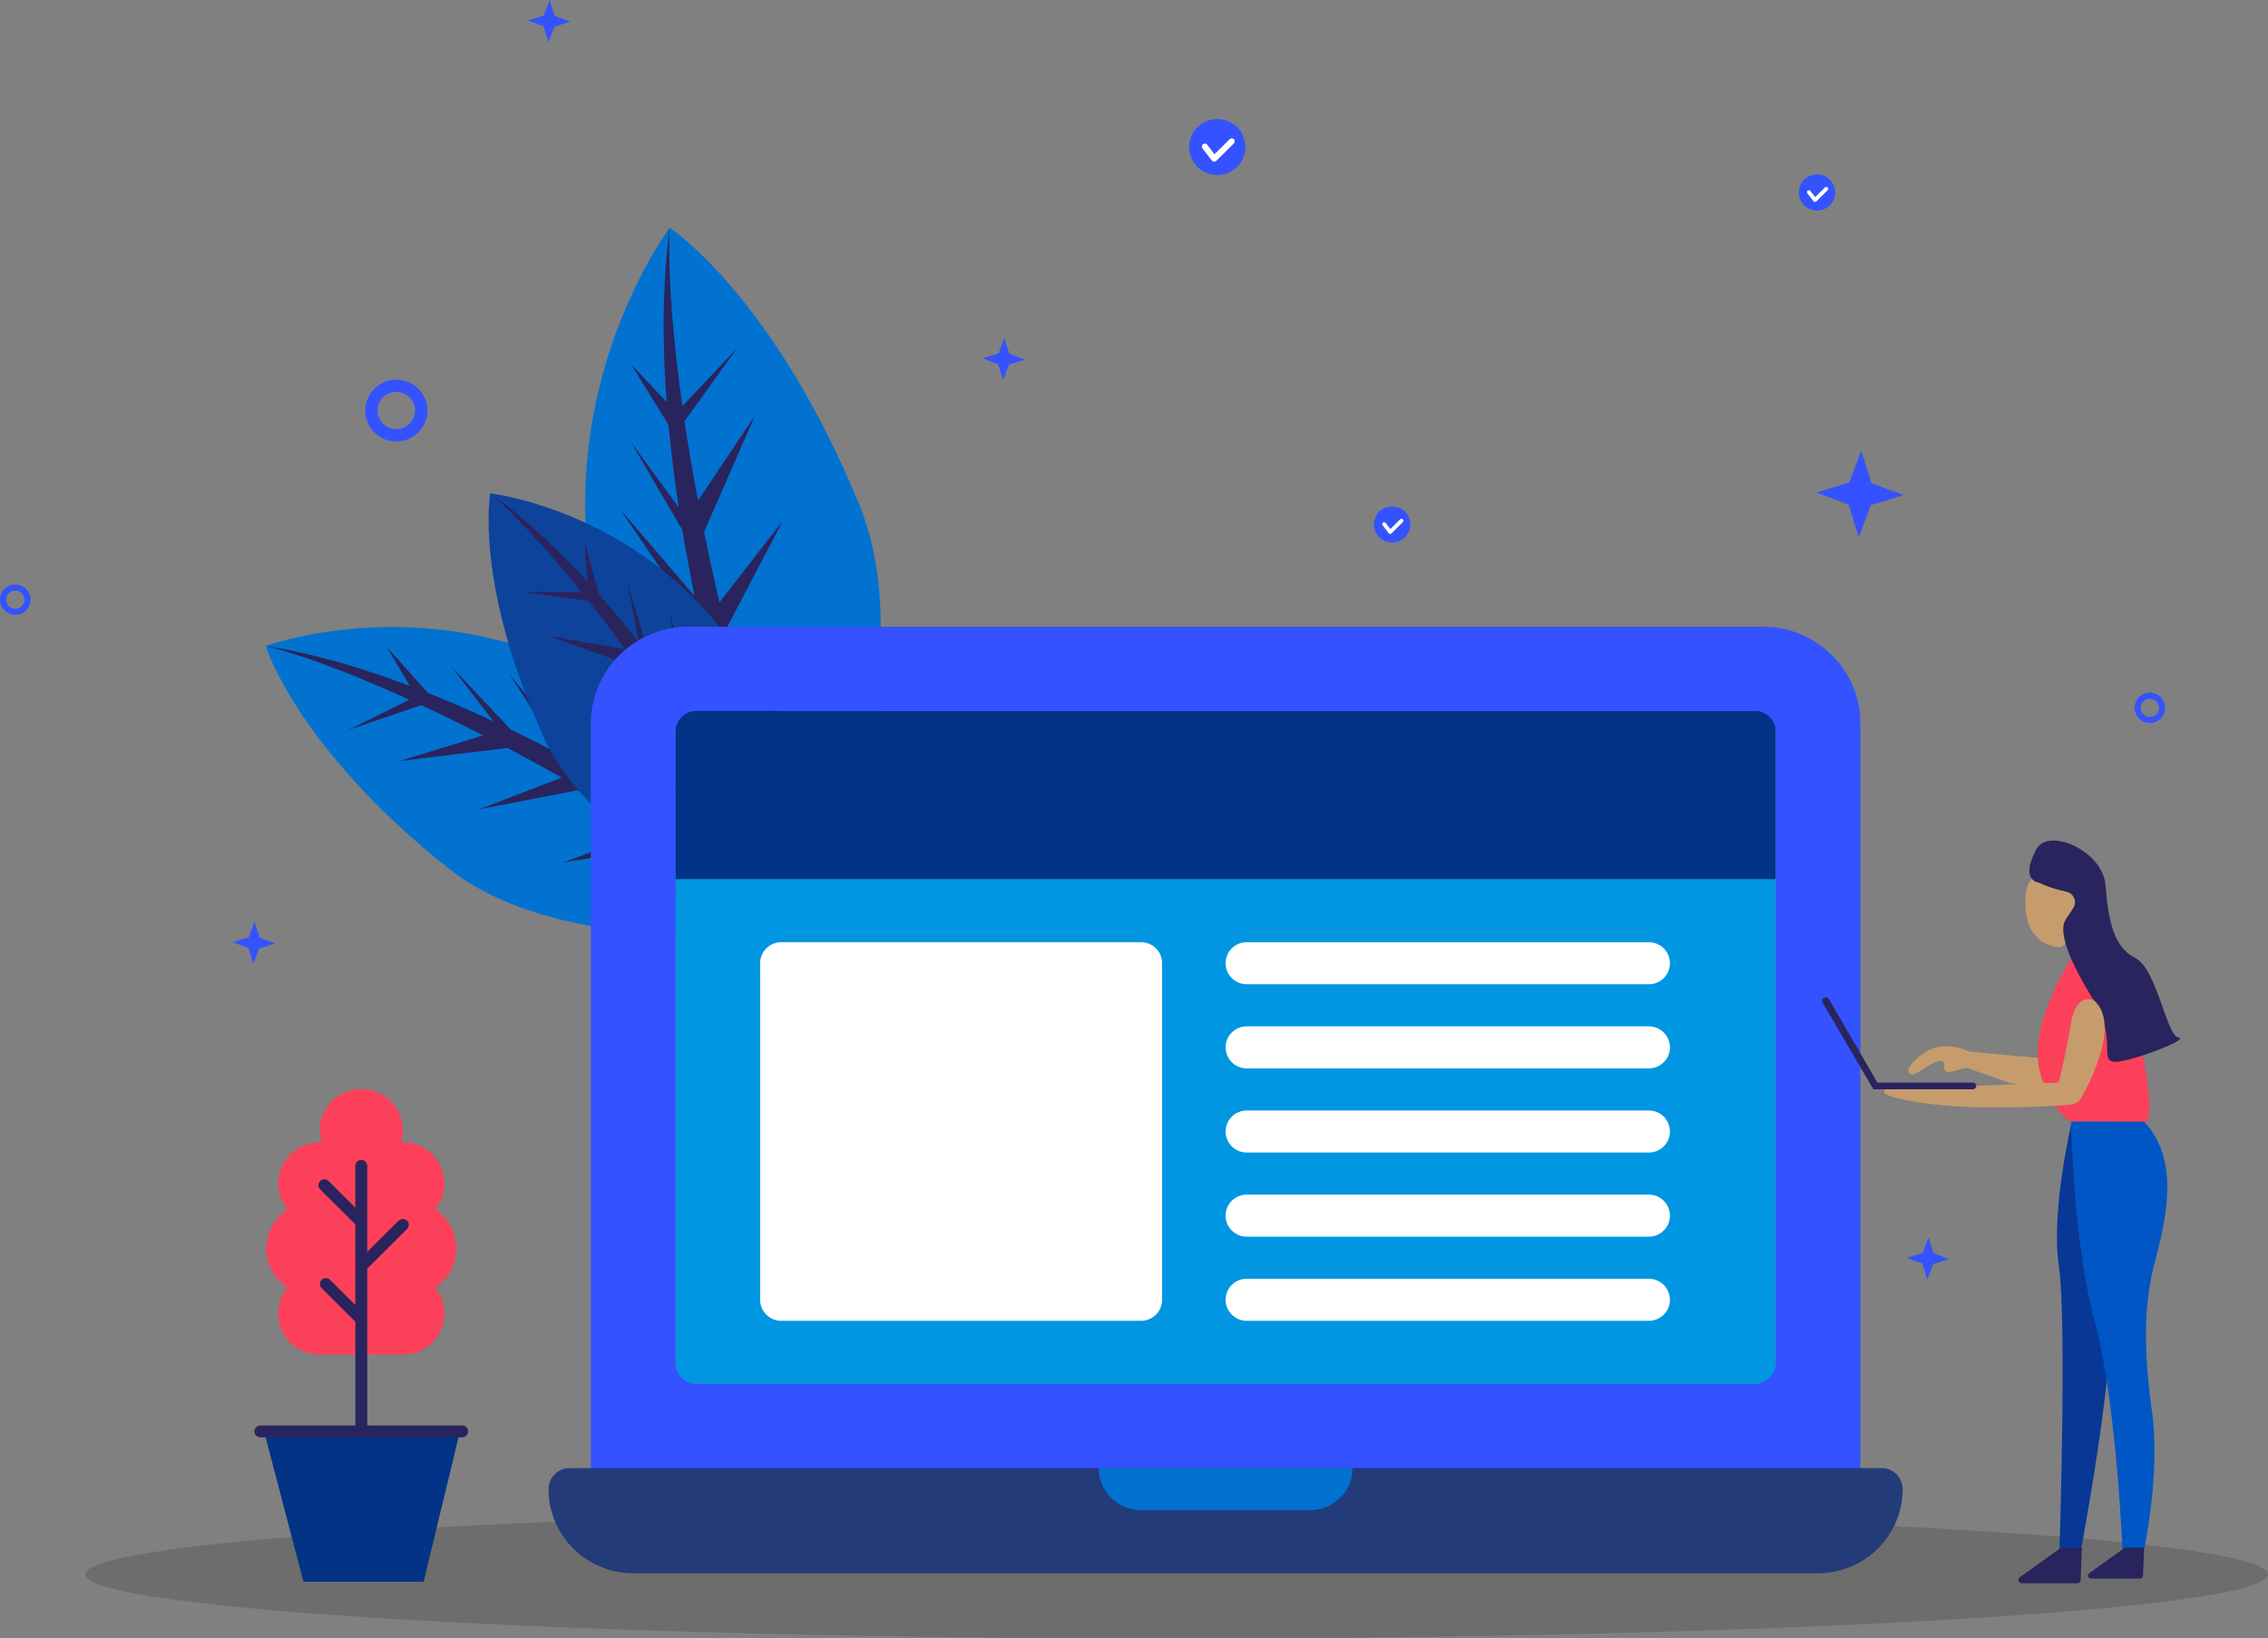 <svg width="155" height="112" viewBox="0 0 155 112" fill="none" xmlns="http://www.w3.org/2000/svg">
<rect x="0" y="0" width="155" height="112" fill="#808080" stroke="none"/>
<g clip-path="url(#clip0_41_2630)">
<path d="M54.929 64.435C54.929 64.435 63.523 46.239 58.745 34.554C52.886 20.226 45.772 15.57 45.772 15.57C45.772 15.57 27.92 39.184 54.929 64.435Z" fill="#0172D0"/>
<path d="M50.369 23.806L50.045 24.15L46.637 27.765C45.465 19.482 45.772 15.57 45.772 15.57C45.267 19.316 45.254 23.371 45.558 27.48L43.103 24.868L45.688 29.041C45.864 30.927 46.102 32.821 46.386 34.693L43.093 30.178L46.628 36.213C46.882 37.746 47.166 39.26 47.469 40.74L42.37 34.802L47.941 42.973C48.396 45.018 48.876 46.982 49.362 48.832L44.658 44.723L50.12 51.625C50.652 53.504 51.167 55.22 51.638 56.719L46.887 51.388L52.213 59.354C53.023 61.449 54.092 63.639 54.092 63.639L54.926 64.437L55.578 62.944C54.827 61.375 54.242 60.11 53.751 58.52L55.903 51.214L53.152 56.148C52.659 54.504 52.198 52.912 51.769 51.373L55.69 43.225L51.172 49.203C50.589 47.04 50.065 44.986 49.601 43.041L53.494 35.611L49.165 41.179C48.774 39.482 48.425 37.873 48.12 36.351L51.61 28.384L47.703 34.217C47.333 32.249 47.026 30.442 46.782 28.797L50.369 23.806Z" fill="#29245D"/>
<path d="M56.106 63.504C56.106 63.504 39.05 66.059 30.605 59.33C20.25 51.076 18.155 44.156 18.155 44.156C18.155 44.156 41.921 35.39 56.106 63.504Z" fill="#0172D0"/>
<path d="M23.807 49.9L24.169 49.72L27.972 47.83C21.447 44.859 18.155 44.156 18.155 44.156C21.358 44.659 24.696 45.634 28 46.883L26.45 44.251L29.252 47.369C30.762 47.972 32.26 48.625 33.728 49.313L30.818 45.536L34.921 49.88C36.119 50.46 37.295 51.059 38.441 51.666L34.794 46.074L40.157 52.593C41.728 53.459 43.226 54.329 44.633 55.175L42.398 50.347L46.744 56.47C48.161 57.358 49.445 58.196 50.563 58.946L47.336 53.785L52.589 60.056C54.114 61.225 55.656 62.626 55.656 62.626L56.111 63.501L54.725 63.667C53.617 62.674 52.72 61.89 51.532 61.102L45 61.071L49.727 60.038C48.495 59.236 47.298 58.474 46.137 57.75L38.482 58.957L44.497 56.739C42.86 55.738 41.298 54.812 39.813 53.961L32.757 55.319L38.39 53.156C37.089 52.424 35.85 51.749 34.673 51.13L27.272 52.027L33.02 50.272C31.492 49.49 30.081 48.8 28.787 48.202L23.807 49.9Z" fill="#29245D"/>
<path d="M55.547 63.837C55.547 63.837 41.158 59.124 37.218 50.523C32.388 39.975 33.501 33.726 33.501 33.726C33.501 33.726 55.623 36.213 55.547 63.837Z" fill="#0D439B"/>
<path d="M35.645 40.455H36L39.735 40.47C35.801 35.572 33.502 33.724 33.502 33.724C35.812 35.38 38.041 37.459 40.134 39.739L39.967 37.066L40.921 40.611C41.865 41.678 42.779 42.781 43.657 43.899L42.88 39.792L44.367 44.812C45.075 45.739 45.758 46.672 46.415 47.599L45.784 41.779L47.392 49.002C48.278 50.299 49.106 51.571 49.869 52.786L50.039 48.124L51.007 54.635C51.765 55.889 52.437 57.049 53.014 58.08L52.54 52.765L54.161 59.748C54.891 61.265 55.541 62.971 55.541 62.971L55.548 63.834L54.394 63.419C53.922 62.204 53.53 61.236 52.913 60.152L47.804 57.556L51.922 58.607C51.275 57.493 50.641 56.425 50.019 55.401L43.538 53.329L49.136 53.959C48.252 52.529 47.397 51.188 46.571 49.937L40.501 48.221L45.779 48.742C45.049 47.657 44.347 46.641 43.672 45.691L37.513 43.48L42.718 44.368C41.832 43.153 41 42.057 40.223 41.078L35.645 40.455Z" fill="#29245D"/>
<path opacity="0.15" d="M80.417 112C121.608 112 155 110.04 155 107.623C155 105.206 121.608 103.246 80.417 103.246C39.226 103.246 5.834 105.206 5.834 107.623C5.834 110.04 39.226 112 80.417 112Z" fill="black"/>
<path d="M121.357 48.591H46.163V94.604H121.357V48.591Z" fill="#0096E2"/>
<path d="M121.357 48.591H46.163V60.094H121.357V48.591Z" fill="#023386"/>
<path d="M120.48 42.84H47.039C45.275 42.84 43.583 43.536 42.334 44.775C41.085 46.014 40.382 47.694 40.377 49.448V101.792C40.377 101.981 40.414 102.168 40.486 102.343C40.559 102.518 40.665 102.677 40.8 102.81C40.934 102.944 41.094 103.05 41.269 103.122C41.445 103.194 41.633 103.231 41.824 103.23H125.696C126.079 103.23 126.447 103.079 126.718 102.809C126.989 102.539 127.142 102.174 127.142 101.792V49.448C127.142 45.805 124.153 42.84 120.48 42.84ZM46.166 93.166V50.029C46.166 49.648 46.318 49.282 46.589 49.013C46.86 48.743 47.228 48.591 47.611 48.591H119.915C120.298 48.591 120.666 48.743 120.937 49.013C121.208 49.282 121.361 49.648 121.361 50.029V93.166C121.361 93.547 121.208 93.913 120.937 94.182C120.666 94.452 120.298 94.604 119.915 94.604H47.611C47.422 94.604 47.233 94.567 47.057 94.495C46.882 94.423 46.722 94.317 46.588 94.183C46.453 94.05 46.346 93.891 46.273 93.716C46.201 93.542 46.163 93.355 46.163 93.166H46.166Z" fill="#3452FF"/>
<path d="M128.588 100.359H38.933C38.743 100.358 38.555 100.395 38.38 100.467C38.204 100.538 38.045 100.644 37.911 100.777C37.776 100.91 37.67 101.068 37.597 101.243C37.524 101.417 37.487 101.604 37.487 101.792C37.488 103.319 38.099 104.782 39.184 105.861C40.27 106.94 41.741 107.547 43.276 107.549H124.244C125.779 107.547 127.25 106.94 128.336 105.861C129.421 104.782 130.032 103.319 130.034 101.792C130.034 101.604 129.996 101.417 129.924 101.243C129.851 101.068 129.744 100.91 129.61 100.777C129.476 100.644 129.316 100.538 129.141 100.467C128.965 100.395 128.778 100.358 128.588 100.359Z" fill="#233B78"/>
<path d="M77.976 90.29H53.394C53.011 90.29 52.643 90.138 52.372 89.869C52.1 89.599 51.948 89.233 51.948 88.852V65.843C51.948 65.462 52.1 65.096 52.372 64.826C52.643 64.557 53.011 64.405 53.394 64.405H77.976C78.359 64.405 78.727 64.557 78.998 64.826C79.269 65.096 79.422 65.462 79.422 65.843V88.852C79.422 89.233 79.269 89.599 78.998 89.869C78.727 90.138 78.359 90.29 77.976 90.29Z" fill="white"/>
<path d="M112.681 67.284H85.206C85.016 67.284 84.828 67.247 84.653 67.174C84.477 67.102 84.318 66.996 84.183 66.863C84.049 66.729 83.943 66.571 83.87 66.396C83.797 66.222 83.76 66.035 83.76 65.846C83.76 65.657 83.797 65.47 83.87 65.296C83.943 65.121 84.049 64.963 84.183 64.829C84.318 64.696 84.477 64.59 84.653 64.518C84.828 64.445 85.016 64.408 85.206 64.408H112.681C113.065 64.408 113.432 64.56 113.704 64.829C113.975 65.099 114.127 65.465 114.127 65.846C114.127 66.227 113.975 66.593 113.704 66.863C113.432 67.132 113.065 67.284 112.681 67.284Z" fill="white"/>
<path d="M112.681 73.035H85.206C85.016 73.035 84.828 72.998 84.653 72.926C84.477 72.854 84.318 72.748 84.183 72.614C84.049 72.481 83.943 72.322 83.87 72.148C83.797 71.973 83.76 71.786 83.76 71.598C83.76 71.409 83.797 71.222 83.87 71.047C83.943 70.873 84.049 70.714 84.183 70.581C84.318 70.447 84.477 70.341 84.653 70.269C84.828 70.197 85.016 70.16 85.206 70.16H112.681C113.065 70.16 113.432 70.311 113.704 70.581C113.975 70.85 114.127 71.216 114.127 71.598C114.127 71.979 113.975 72.345 113.704 72.614C113.432 72.884 113.065 73.035 112.681 73.035Z" fill="white"/>
<path d="M112.681 78.787H85.206C85.016 78.787 84.828 78.75 84.653 78.677C84.477 78.605 84.318 78.499 84.183 78.366C84.049 78.232 83.943 78.074 83.87 77.899C83.797 77.725 83.76 77.538 83.76 77.349C83.76 77.16 83.797 76.973 83.87 76.799C83.943 76.624 84.049 76.466 84.183 76.332C84.318 76.199 84.477 76.093 84.653 76.021C84.828 75.948 85.016 75.911 85.206 75.911H112.681C113.065 75.911 113.432 76.063 113.704 76.332C113.975 76.602 114.127 76.968 114.127 77.349C114.127 77.73 113.975 78.096 113.704 78.366C113.432 78.635 113.065 78.787 112.681 78.787Z" fill="white"/>
<path d="M112.681 84.538H85.206C84.822 84.538 84.455 84.387 84.183 84.117C83.912 83.848 83.76 83.482 83.76 83.101C83.76 82.719 83.912 82.353 84.183 82.084C84.455 81.814 84.822 81.663 85.206 81.663H112.681C113.065 81.663 113.432 81.814 113.704 82.084C113.975 82.353 114.127 82.719 114.127 83.101C114.127 83.482 113.975 83.848 113.704 84.117C113.432 84.387 113.065 84.538 112.681 84.538Z" fill="white"/>
<path d="M112.681 90.29H85.206C84.822 90.29 84.455 90.138 84.183 89.869C83.912 89.599 83.76 89.233 83.76 88.852C83.76 88.471 83.912 88.105 84.183 87.835C84.455 87.566 84.822 87.414 85.206 87.414H112.681C113.065 87.414 113.432 87.566 113.704 87.835C113.975 88.105 114.127 88.471 114.127 88.852C114.127 89.233 113.975 89.599 113.704 89.869C113.432 90.138 113.065 90.29 112.681 90.29Z" fill="white"/>
<path d="M77.976 103.231H89.544C90.311 103.231 91.047 102.928 91.589 102.389C92.132 101.849 92.436 101.118 92.436 100.355H75.084C75.084 101.118 75.388 101.849 75.931 102.389C76.473 102.928 77.209 103.231 77.976 103.231Z" fill="#0172D0"/>
<path d="M141.537 72.531L134.597 71.887C134.597 71.887 132.932 71.057 131.638 71.887C130.345 72.717 130.25 73.359 130.62 73.451C130.991 73.543 132.1 72.439 132.656 72.531C132.874 72.567 132.906 72.717 132.865 72.885C132.851 72.939 132.851 72.996 132.865 73.049C132.879 73.103 132.907 73.152 132.946 73.192C132.985 73.232 133.034 73.261 133.087 73.276C133.141 73.292 133.198 73.293 133.252 73.28L134.414 72.991L137.373 74.04L140.704 74.463L141.537 72.531Z" fill="#C69C6D"/>
<path d="M141.548 65.522C141.548 65.522 138.16 70.645 139.64 73.957C141.121 77.27 141.861 76.626 141.861 76.626C141.861 76.626 145.748 76.718 146.58 76.718C147.412 76.718 146.395 71.013 145.84 70.369C145.286 69.724 141.548 65.522 141.548 65.522Z" fill="#FD4059"/>
<path d="M140.844 64.757C140.844 64.757 138.068 64.84 138.451 61.019C138.476 60.743 138.57 60.478 138.725 60.248C138.88 60.017 139.091 59.829 139.338 59.701C139.718 59.511 140.224 59.427 140.844 59.696C142.324 60.34 143.157 61.076 143.064 62.18C142.972 63.285 140.844 64.757 140.844 64.757Z" fill="#C69C6D"/>
<path d="M139.363 60.34C139.363 60.34 137.975 60.248 139.178 58.039C139.991 56.548 143.712 58.132 143.897 60.524C144.081 62.916 144.452 64.757 145.933 65.492C147.414 66.228 148.061 70.829 148.892 70.924C149.723 71.019 145.654 72.584 144.543 72.584C143.432 72.584 144.682 70.882 143.109 68.397C141.536 65.913 140.611 63.705 141.166 62.877C141.347 62.607 141.528 62.327 141.69 62.072C141.755 61.971 141.793 61.857 141.804 61.739C141.814 61.62 141.795 61.501 141.748 61.391C141.702 61.281 141.63 61.184 141.538 61.108C141.446 61.033 141.336 60.98 141.219 60.955C140.643 60.829 139.93 60.633 139.363 60.34Z" fill="#29245D"/>
<path d="M140.751 105.883H142.231C142.231 105.883 144.544 93.647 144.267 88.955C143.989 84.262 145.025 76.751 145.025 76.751L141.583 76.718C141.583 76.718 140.149 82.744 140.705 86.516C141.26 90.289 140.751 105.883 140.751 105.883Z" fill="#083796"/>
<path d="M145.054 105.929H146.534C146.534 105.929 147.645 100.686 147.089 96.637C146.534 92.588 146.441 89.368 147.274 86.24C148.107 83.113 148.94 79.248 146.534 76.672H141.537C141.537 76.672 141.676 84.906 143.157 90.335C144.638 95.763 145.054 105.929 145.054 105.929Z" fill="#0056C5"/>
<path d="M140.797 105.837L138.03 107.827C137.993 107.856 137.966 107.895 137.952 107.94C137.938 107.984 137.939 108.032 137.953 108.076C137.968 108.12 137.995 108.159 138.033 108.187C138.07 108.215 138.116 108.231 138.162 108.233H141.969C142.027 108.233 142.083 108.21 142.126 108.17C142.168 108.13 142.193 108.076 142.196 108.018L142.281 105.84L140.797 105.837Z" fill="#29245D"/>
<path d="M145.224 105.791L142.777 107.548C142.743 107.573 142.717 107.608 142.704 107.647C142.691 107.687 142.691 107.73 142.704 107.77C142.717 107.81 142.742 107.845 142.776 107.869C142.81 107.894 142.852 107.907 142.894 107.907H146.261C146.312 107.907 146.362 107.888 146.399 107.852C146.436 107.816 146.458 107.768 146.459 107.717L146.535 105.791H145.224Z" fill="#29245D"/>
<path d="M143.111 68.391C143.111 68.391 141.907 67.746 141.537 69.954C141.167 72.163 140.703 74.003 140.703 74.003L128.859 74.463C128.859 74.463 127.887 74.969 132.004 75.475C135.476 75.902 139.983 75.626 141.488 75.517C141.648 75.505 141.803 75.453 141.938 75.367C142.073 75.28 142.184 75.161 142.262 75.021C142.988 73.708 144.858 69.902 143.111 68.391Z" fill="#C69C6D"/>
<path d="M135.06 74.233C135.06 74.173 135.036 74.116 134.993 74.073C134.951 74.031 134.893 74.007 134.833 74.007H128.308L124.989 68.297C124.959 68.246 124.912 68.208 124.856 68.189C124.801 68.17 124.74 68.171 124.685 68.193C124.652 68.206 124.623 68.226 124.598 68.251C124.574 68.277 124.555 68.307 124.544 68.34C124.532 68.374 124.528 68.409 124.531 68.444C124.535 68.479 124.546 68.513 124.564 68.543L128.029 74.463H134.829C134.86 74.463 134.89 74.457 134.918 74.446C134.946 74.435 134.972 74.418 134.993 74.396C135.015 74.375 135.032 74.35 135.043 74.322C135.055 74.294 135.061 74.264 135.06 74.233Z" fill="#29245D"/>
<path d="M18.045 97.848L20.741 108.128H28.951L31.433 97.848H18.045Z" fill="#023386"/>
<path d="M31.182 85.346C31.182 84.818 31.052 84.297 30.802 83.83C30.552 83.363 30.19 82.965 29.749 82.67C30.083 82.255 30.293 81.754 30.353 81.226C30.414 80.698 30.323 80.163 30.091 79.684C29.859 79.205 29.496 78.801 29.043 78.518C28.59 78.235 28.066 78.085 27.531 78.086C27.49 78.086 27.45 78.091 27.409 78.092C27.537 77.67 27.564 77.225 27.488 76.791C27.412 76.357 27.235 75.946 26.971 75.593C26.707 75.239 26.363 74.952 25.967 74.754C25.572 74.556 25.135 74.453 24.692 74.453C24.248 74.453 23.811 74.556 23.416 74.754C23.02 74.952 22.676 75.239 22.412 75.593C22.148 75.946 21.971 76.357 21.895 76.791C21.819 77.225 21.846 77.67 21.974 78.092C21.933 78.092 21.893 78.086 21.852 78.086C21.317 78.086 20.793 78.235 20.341 78.518C19.888 78.801 19.525 79.205 19.293 79.684C19.061 80.163 18.97 80.697 19.03 81.225C19.091 81.754 19.3 82.254 19.634 82.669C19.192 82.964 18.831 83.363 18.581 83.83C18.33 84.297 18.2 84.818 18.2 85.347C18.2 85.876 18.33 86.397 18.581 86.864C18.831 87.331 19.192 87.73 19.634 88.025C19.3 88.44 19.091 88.941 19.03 89.469C18.97 89.997 19.061 90.531 19.293 91.01C19.525 91.49 19.888 91.894 20.341 92.176C20.793 92.459 21.317 92.609 21.852 92.608H27.531C28.066 92.609 28.59 92.459 29.043 92.176C29.495 91.894 29.858 91.49 30.09 91.01C30.322 90.531 30.413 89.997 30.353 89.469C30.292 88.941 30.083 88.44 29.749 88.025C30.19 87.73 30.552 87.331 30.802 86.864C31.052 86.397 31.182 85.876 31.182 85.346Z" fill="#FD4059"/>
<path d="M27.818 83.445C27.742 83.37 27.639 83.328 27.531 83.328C27.424 83.328 27.321 83.37 27.245 83.445L25.098 85.581V79.697C25.098 79.59 25.055 79.487 24.979 79.411C24.902 79.336 24.799 79.293 24.692 79.293C24.584 79.293 24.481 79.336 24.404 79.411C24.328 79.487 24.286 79.59 24.286 79.697V82.555L22.443 80.723C22.366 80.652 22.264 80.614 22.159 80.616C22.055 80.618 21.955 80.66 21.881 80.734C21.806 80.808 21.764 80.907 21.762 81.011C21.76 81.115 21.798 81.216 21.869 81.293L24.286 83.697V89.211L22.544 87.476C22.467 87.405 22.366 87.367 22.261 87.369C22.156 87.371 22.056 87.414 21.982 87.487C21.908 87.561 21.865 87.66 21.863 87.765C21.861 87.869 21.9 87.97 21.971 88.046L24.286 90.349V97.845C24.286 97.952 24.328 98.055 24.404 98.131C24.481 98.206 24.584 98.249 24.692 98.249C24.799 98.249 24.902 98.206 24.979 98.131C25.055 98.055 25.098 97.952 25.098 97.845V86.694C25.128 86.679 25.155 86.66 25.181 86.638L27.818 84.016C27.894 83.94 27.936 83.837 27.936 83.731C27.936 83.624 27.894 83.521 27.818 83.445Z" fill="#29245D"/>
<path d="M31.587 98.252H17.795C17.687 98.252 17.584 98.209 17.508 98.134C17.432 98.058 17.389 97.955 17.389 97.848C17.389 97.741 17.432 97.638 17.508 97.563C17.584 97.487 17.687 97.445 17.795 97.445H31.587C31.695 97.445 31.798 97.487 31.874 97.563C31.95 97.638 31.993 97.741 31.993 97.848C31.993 97.955 31.95 98.058 31.874 98.134C31.798 98.209 31.695 98.252 31.587 98.252Z" fill="#29245D"/>
<path d="M85.094 10.333C85.037 10.707 84.871 11.056 84.615 11.336C84.359 11.616 84.026 11.814 83.657 11.906C83.288 11.997 82.9 11.978 82.542 11.85C82.184 11.722 81.872 11.492 81.646 11.188C81.419 10.884 81.289 10.52 81.27 10.142C81.252 9.764 81.347 9.39 81.543 9.066C81.739 8.741 82.027 8.482 82.371 8.321C82.715 8.159 83.099 8.103 83.475 8.159C83.725 8.196 83.965 8.282 84.182 8.411C84.398 8.54 84.587 8.711 84.737 8.913C84.888 9.114 84.997 9.344 85.058 9.588C85.119 9.831 85.131 10.085 85.094 10.333Z" fill="#3452FF"/>
<path d="M82.874 11.021C82.853 11.008 82.834 10.991 82.819 10.971L82.179 10.141C82.146 10.098 82.132 10.044 82.139 9.991C82.146 9.938 82.174 9.889 82.217 9.857C82.26 9.824 82.314 9.809 82.368 9.817C82.422 9.824 82.471 9.852 82.504 9.895L83.002 10.543L84.04 9.514C84.078 9.476 84.13 9.454 84.184 9.454C84.238 9.454 84.29 9.476 84.329 9.514C84.367 9.552 84.388 9.604 84.388 9.658C84.388 9.711 84.367 9.763 84.328 9.801L83.126 10.995C83.093 11.027 83.051 11.048 83.005 11.053C82.959 11.059 82.913 11.048 82.874 11.024V11.021Z" fill="white"/>
<path d="M96.372 36.032C96.335 36.274 96.228 36.5 96.062 36.681C95.897 36.861 95.682 36.989 95.443 37.049C95.205 37.108 94.954 37.095 94.723 37.013C94.491 36.93 94.29 36.781 94.144 36.585C93.997 36.388 93.913 36.153 93.901 35.909C93.889 35.665 93.951 35.423 94.077 35.213C94.204 35.004 94.39 34.836 94.612 34.732C94.835 34.628 95.083 34.592 95.326 34.628C95.652 34.676 95.945 34.851 96.141 35.115C96.338 35.378 96.42 35.708 96.372 36.032Z" fill="#3452FF"/>
<path d="M94.938 36.477C94.924 36.468 94.912 36.457 94.902 36.444L94.489 35.906C94.467 35.879 94.458 35.844 94.462 35.809C94.467 35.775 94.485 35.743 94.513 35.722C94.54 35.701 94.576 35.692 94.61 35.696C94.645 35.701 94.677 35.719 94.698 35.746L95.02 36.166L95.69 35.5C95.715 35.477 95.749 35.464 95.783 35.464C95.817 35.465 95.85 35.478 95.875 35.503C95.899 35.527 95.913 35.56 95.913 35.594C95.914 35.628 95.901 35.661 95.877 35.686L95.1 36.462C95.087 36.475 95.071 36.485 95.053 36.491C95.036 36.498 95.017 36.501 94.998 36.499C94.977 36.496 94.956 36.489 94.938 36.477Z" fill="white"/>
<path d="M125.405 13.341C125.369 13.583 125.261 13.808 125.096 13.989C124.931 14.17 124.715 14.298 124.477 14.357C124.239 14.416 123.988 14.403 123.757 14.321C123.526 14.238 123.325 14.089 123.178 13.893C123.032 13.697 122.948 13.462 122.936 13.218C122.924 12.974 122.986 12.732 123.112 12.523C123.238 12.313 123.424 12.146 123.646 12.042C123.868 11.937 124.117 11.901 124.36 11.937C124.685 11.986 124.979 12.161 125.175 12.424C125.371 12.688 125.453 13.017 125.405 13.341Z" fill="#3452FF"/>
<path d="M123.97 13.786C123.956 13.777 123.944 13.767 123.934 13.754L123.521 13.216C123.499 13.188 123.49 13.153 123.495 13.118C123.499 13.084 123.518 13.053 123.546 13.031C123.573 13.01 123.609 13.001 123.643 13.006C123.678 13.011 123.709 13.029 123.731 13.056L124.052 13.475L124.723 12.81C124.748 12.786 124.781 12.773 124.816 12.774C124.85 12.774 124.883 12.788 124.907 12.813C124.932 12.837 124.945 12.87 124.946 12.904C124.946 12.938 124.933 12.971 124.909 12.996L124.133 13.767C124.119 13.78 124.103 13.79 124.086 13.797C124.068 13.803 124.049 13.806 124.03 13.805C124.009 13.804 123.988 13.797 123.97 13.786Z" fill="white"/>
<path d="M27.085 30.18C26.665 30.179 26.255 30.055 25.906 29.822C25.558 29.59 25.286 29.26 25.126 28.874C24.965 28.488 24.924 28.064 25.006 27.654C25.088 27.245 25.29 26.869 25.587 26.574C25.884 26.279 26.262 26.077 26.674 25.996C27.085 25.914 27.512 25.956 27.9 26.115C28.288 26.274 28.62 26.545 28.854 26.891C29.087 27.238 29.212 27.646 29.213 28.064C29.213 28.625 28.988 29.163 28.589 29.559C28.19 29.956 27.649 30.179 27.085 30.18ZM27.085 26.785C26.832 26.785 26.584 26.86 26.373 27C26.162 27.14 25.998 27.339 25.901 27.572C25.804 27.805 25.779 28.062 25.828 28.309C25.878 28.556 26 28.783 26.18 28.962C26.359 29.14 26.587 29.261 26.836 29.31C27.085 29.359 27.343 29.334 27.577 29.238C27.811 29.141 28.011 28.978 28.152 28.768C28.293 28.558 28.368 28.312 28.368 28.06C28.367 27.722 28.231 27.399 27.991 27.161C27.75 26.923 27.424 26.789 27.085 26.789V26.785Z" fill="#3452FF"/>
<path d="M146.927 49.426C146.72 49.426 146.518 49.365 146.346 49.251C146.174 49.137 146.04 48.975 145.961 48.785C145.882 48.595 145.861 48.386 145.901 48.184C145.942 47.983 146.041 47.798 146.187 47.653C146.333 47.507 146.52 47.408 146.722 47.368C146.925 47.328 147.135 47.349 147.326 47.427C147.517 47.506 147.68 47.639 147.795 47.81C147.91 47.981 147.971 48.182 147.971 48.388C147.97 48.663 147.86 48.927 147.665 49.121C147.469 49.316 147.204 49.425 146.927 49.426ZM146.927 47.762C146.802 47.761 146.68 47.798 146.577 47.867C146.473 47.935 146.392 48.033 146.345 48.148C146.297 48.262 146.284 48.388 146.308 48.51C146.333 48.631 146.392 48.743 146.481 48.83C146.569 48.918 146.681 48.978 146.803 49.002C146.925 49.026 147.052 49.014 147.167 48.966C147.282 48.919 147.38 48.839 147.45 48.736C147.519 48.633 147.556 48.512 147.556 48.388C147.556 48.222 147.489 48.063 147.371 47.946C147.253 47.828 147.094 47.762 146.927 47.762Z" fill="#3452FF"/>
<path d="M1.044 42.031C0.837 42.031 0.635 41.97 0.463 41.856C0.292 41.742 0.158 41.58 0.079 41.39C-0 41.2 -0.021 40.991 0.019 40.789C0.06 40.588 0.159 40.403 0.306 40.258C0.452 40.112 0.638 40.014 0.841 39.974C1.043 39.934 1.253 39.954 1.444 40.033C1.635 40.112 1.798 40.245 1.913 40.416C2.028 40.587 2.089 40.788 2.089 40.993C2.088 41.269 1.978 41.533 1.782 41.727C1.587 41.922 1.321 42.031 1.044 42.031ZM1.044 40.367C0.919 40.367 0.798 40.404 0.694 40.473C0.591 40.541 0.51 40.639 0.462 40.754C0.415 40.868 0.402 40.994 0.426 41.115C0.451 41.237 0.511 41.348 0.599 41.436C0.687 41.523 0.799 41.583 0.921 41.607C1.043 41.632 1.17 41.619 1.285 41.572C1.4 41.524 1.498 41.444 1.568 41.341C1.637 41.238 1.674 41.117 1.674 40.993C1.674 40.827 1.607 40.668 1.489 40.55C1.371 40.433 1.211 40.367 1.044 40.367Z" fill="#3452FF"/>
<path d="M127.031 36.72L126.338 34.491L124.14 33.673L126.382 32.984L127.204 30.798L127.897 33.028L130.095 33.845L127.853 34.535L127.031 36.72Z" fill="#3452FF"/>
<path d="M68.556 25.983L68.218 24.897L67.146 24.497L68.24 24.161L68.64 23.096L68.978 24.182L70.05 24.581L68.957 24.918L68.556 25.983Z" fill="#3452FF"/>
<path d="M17.314 65.894L16.976 64.807L15.904 64.408L16.997 64.072L17.398 63.007L17.737 64.094L18.808 64.492L17.715 64.828L17.314 65.894Z" fill="#3452FF"/>
<path d="M131.717 87.47L131.379 86.384L130.308 85.985L131.4 85.648L131.802 84.583L132.14 85.67L133.211 86.068L132.118 86.405L131.717 87.47Z" fill="#3452FF"/>
<path d="M37.484 2.887L37.146 1.801L36.075 1.402L37.168 1.065L37.569 0L37.907 1.087L38.978 1.485L37.886 1.822L37.484 2.887Z" fill="#3452FF"/>
</g>
<defs>
<clipPath id="clip0_41_2630">
<rect width="155" height="112" fill="white"/>
</clipPath>
</defs>
</svg>
